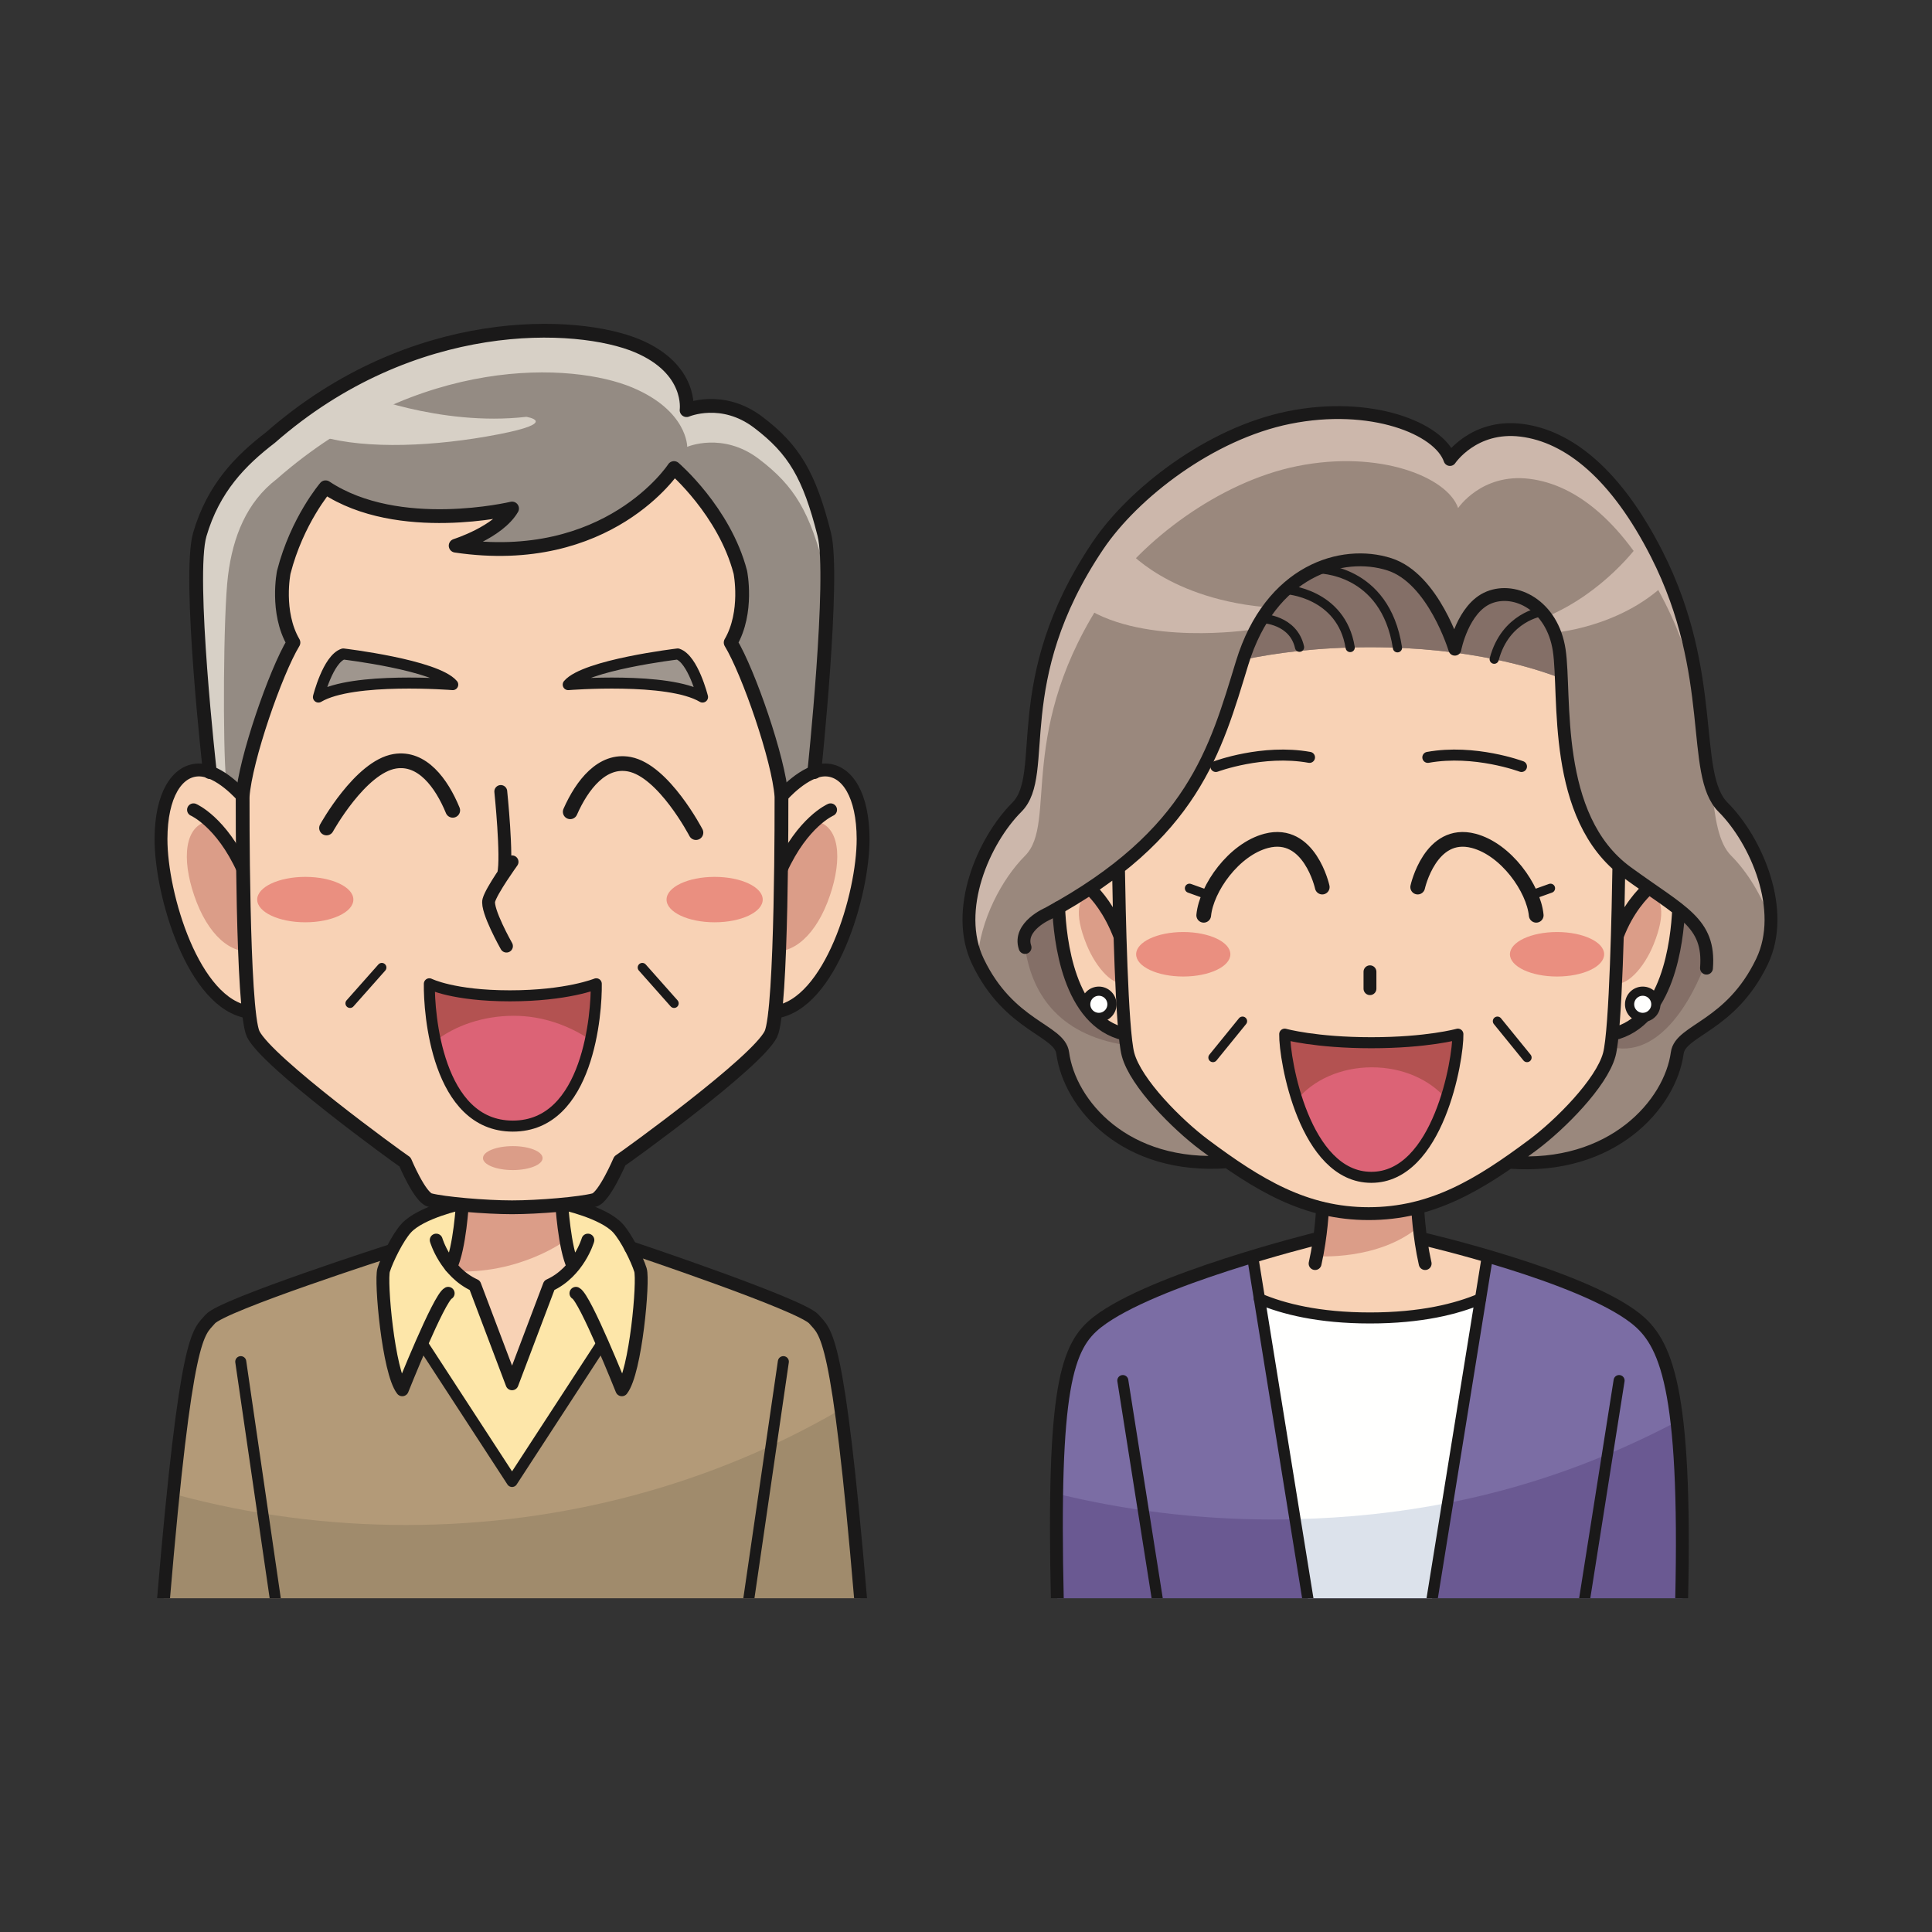 <svg:svg xmlns:svg="http://www.w3.org/2000/svg" height="1051.426" version="1.1" viewBox="-22.714 -134.756 1051.426 1051.426" width="1051.426" x="0" y="0">
  <svg:rect x="-22.714" y="-134.756" width="1051.426" height="1051.426" fill="#333333" stroke="none"/>
  <svg:defs>
    <svg:clipPath id="Clip_1">
      <svg:path d="M0.3,4.18 L965.58,4.18 L965.58,735 L0.3,735 z" />
    </svg:clipPath>
    <svg:clipPath id="Clip_2">
      <svg:path d="M0.3,4.18 L965.58,4.18 L965.58,735 L0.3,735 z" />
    </svg:clipPath>
    <svg:clipPath id="Clip_3">
      <svg:path d="M0.3,4.18 L965.58,4.18 L965.58,735 L0.3,735 z" />
    </svg:clipPath>
    <svg:clipPath id="Clip_4">
      <svg:path d="M0.3,4.18 L965.58,4.18 L965.58,735 L0.3,735 z" />
    </svg:clipPath>
    <svg:clipPath id="Clip_5">
      <svg:path d="M0.3,4.18 L965.58,4.18 L965.58,735 L0.3,735 z" />
    </svg:clipPath>
    <svg:clipPath id="Clip_6">
      <svg:path d="M0.3,4.18 L965.58,4.18 L965.58,735 L0.3,735 z" />
    </svg:clipPath>
  </svg:defs>
  <svg:g id="Layer_1">
    <svg:g clip-path="url(#Clip_1)">
      <svg:path d="M892.45,736.68 C895.17,619.745 883.755,595.48 867.065,582.495 C837.2,559.28 752.135,539.58 752.135,539.58 L693.04,539.58 C693.04,539.58 604.4,561.485 574.545,584.705 C557.845,597.69 550.005,619.745 552.72,736.68 L892.45,736.68" fill="#7B6DA4" />
      <svg:path d="M550.22,677.585 C550.75,693.915 551.565,715.42 552.705,736.68 L893.155,736.68 C895.375,695.175 891.84,662.98 890.485,638.55 C824.04,673.72 752.485,692.175 669.72,692.175 C628.315,692.175 588.265,687.04 550.22,677.585" fill="#6A5992" />
      <svg:path d="M660.94,560.95 L689.225,736.105 L756.49,736.105 L784.98,559.66 L660.94,560.95" fill="#FFFFFE" />
    </svg:g>
    <svg:path d="M662.61,572.025 C675.62,577.57 695.015,582.495 722.855,582.495 C750.685,582.495 770.07,577.575 783.07,572.04 L786.715,549.465 L752.135,539.58 L692.985,540.765 L658.995,549.465 L662.61,572.025" fill="#F8D2B5" />
    <svg:path d="M748.855,522.955 C748.855,522.955 749.42,537.55 752.875,552.9 C752.875,552.9 746.93,566.535 722.93,566.535 C698.93,566.535 692.985,552.9 692.985,552.9 C696.44,537.55 697.015,522.955 697.015,522.955 L748.855,522.955" fill="#F8D2B5" />
    <svg:path d="M798.755,497.765 C855.035,502.01 886.345,465.92 890.065,438.305 C891.77,425.64 919.255,423.975 936.245,388.415 C949.585,360.485 933.05,322.59 915.015,304.54 C896.97,286.495 912.36,232.625 878.92,166.8 C856.99,123.65 831.14,102.57 805.13,99.385 C779.115,96.2 766.38,115.31 766.38,115.31 C760.53,98.32 723.345,83.5 678.795,92.48 C635.79,101.155 594.045,133.71 574.915,162.02 C525.01,235.97 548.73,286.495 530.685,304.54 C512.64,322.59 496.11,360.485 509.45,388.415 C526.445,423.975 553.93,425.64 555.63,438.305 C559.35,465.92 590.67,502.01 646.95,497.765 L798.755,497.765" fill="#9A887D" />
    <svg:path d="M535.125,330.97 C553.18,312.93 529.455,262.4 579.37,188.455 C598.485,160.145 640.24,127.59 683.235,118.915 C727.79,109.93 764.985,124.755 770.825,141.745 C770.825,141.745 783.565,122.635 809.575,125.82 C835.59,129 861.435,150.08 883.365,193.23 C892.33,210.89 897.76,228.185 901.305,244.415 C898.395,221.27 892.965,194.47 878.92,166.8 C856.99,123.65 831.14,102.57 805.13,99.385 C779.115,96.2 766.38,115.31 766.38,115.31 C760.53,98.32 723.345,83.5 678.795,92.48 C635.79,101.155 594.045,133.71 574.915,162.02 C525.01,235.97 548.73,286.495 530.685,304.54 C512.75,322.47 496.355,359.985 509.225,387.87 C510.64,365.995 522.49,343.62 535.125,330.97" fill="#CCB7AB" />
    <svg:path d="M919.46,330.97 C928.02,339.54 936.195,352.58 941.05,366.895 C941.5,343.36 928.705,318.24 915.015,304.54 C912.26,301.795 910.31,298.045 908.815,293.445 C910.54,310.83 912.545,324.065 919.46,330.97" fill="#CCB7AB" />
    <svg:path d="M882.975,360.915 C882.975,360.915 911.51,370.525 906.665,385.74 C901.82,400.955 883.825,441.405 854.85,435.245 L882.975,360.915" fill="#846F67" />
    <svg:path d="M854.85,428.045 C885.095,421.26 890.045,377.455 890.825,360.095 L887.895,357.83 C881.225,352.83 872.77,347.325 862.63,339.93 C859.99,338 857.545,335.92 855.3,333.71 L840.235,345.8 L840.235,409.875 L854.85,428.045" fill="#F8D2B5" />
    <svg:path d="M877.175,379.28 C871.87,392.325 862.04,402.98 854.85,400.185 C850.255,398.4 852.545,390.515 857.23,377.215 C861.945,363.96 868.55,353.265 874.54,350.48 C881.77,353.19 884.185,361.995 877.175,379.28" fill="#DB9D88" />
    <svg:path d="M558.835,356.06 C558.835,356.06 532.865,365.075 535.135,380.88 C538.555,404.66 552.19,428.045 589.43,433.93 L558.835,356.06" fill="#846F67" />
    <svg:path d="M589.43,428.045 C558.655,421.145 554.065,375.905 553.43,359.2 L558.835,356.06 C566.85,351.285 574.065,346.48 580.635,341.645 L585.985,337.56 L597.165,340.68 L597.165,428.045 L589.43,428.045" fill="#F8D2B5" />
    <svg:path d="M568.6,379.28 C573.895,392.325 583.725,402.98 590.925,400.185 C595.515,398.4 593.23,390.515 588.53,377.215 C583.835,363.96 577.22,353.265 571.225,350.48 C564.01,353.19 561.575,361.995 568.6,379.28" fill="#DB9D88" />
    <svg:path d="M698.04,513.055 L693.83,548.885 C693.83,548.885 727.27,551.505 749.495,532.85 L749.495,515.04 L698.04,513.055" fill="#DB9D88" />
    <svg:g clip-path="url(#Clip_2)">
      <svg:path d="M858.305,336.485 C858.01,356.495 856.705,425.87 853.08,439.175 C848.825,454.77 826.19,477.365 811.67,488.215 C782.3,510.145 756.645,525.725 722.135,525.725 C687.63,525.725 661.98,510.145 632.61,488.215 C618.09,477.365 595.455,454.77 591.2,439.175 C587.64,426.095 586.32,358.855 585.985,337.56 L589.43,334.8 C631.95,299.925 641.85,263.39 653.305,225.975 C653.48,225.41 653.655,224.845 653.855,224.275 C671.595,220.545 694.73,217.48 722.845,217.48 C776.995,217.48 812.625,228.835 827.055,234.5 L826.995,234.48 C828.16,262.37 828.425,307.34 855.3,333.71 L858.305,336.485" fill="#F8D2B5" />
      <svg:path d="M445.755,736.68 C433.285,588.84 426.755,590.84 420.225,583.125 C413.695,575.4 320.465,544.18 320.465,544.18 L190.68,545.655 C190.68,545.655 98.22,575.4 91.685,583.125 C85.155,590.84 78.625,588.84 66.155,736.68 L445.755,736.68" fill="#B39A78" />
      <svg:path d="M198.31,695.165 C155.215,695.165 113.585,689.495 74.235,678.955 C72.67,695.93 71,714.99 69.195,736.68 L442.715,736.68 C439.06,692.63 435.925,659.05 433.15,633.24 C365.225,672.45 284.685,695.165 198.31,695.165" fill="#A08B6C" />
    </svg:g>
    <svg:path d="M283.54,520.185 C283.54,520.185 305.56,524.91 313.53,533.595 C318.205,538.695 324.03,550.605 325.84,556.405 C327.655,562.205 323.305,611.81 315.7,621.59 C315.7,621.59 312.625,613.87 308.58,604.345 L304.635,596.72 L255.955,671.48 L207.29,596.72 L204.585,601.42 C199.94,612.235 196.215,621.59 196.21,621.59 C188.605,611.81 184.26,562.205 186.07,556.405 C187.885,550.605 193.71,538.695 198.385,533.595 C206.355,524.91 228.375,520.185 228.375,520.185 L283.54,520.185" fill="#FDE6A9" />
    <svg:path d="M282.95,516.81 C282.95,516.81 284.375,544.425 289.25,554.54 L284.53,559.4 C282.17,561.435 279.42,563.29 276.23,564.735 L255.955,618.33 L235.68,564.735 C232.74,563.405 230.17,561.725 227.93,559.87 L222.665,554.54 C227.54,544.425 228.96,516.81 228.96,516.81 L238.145,505.14 L271,505.14 L282.95,516.81" fill="#F8D2B5" />
    <svg:path d="M229.125,521.54 L283.12,521.54 L285.29,540.12 C285.29,540.12 260.155,559.305 222.665,557.085 L229.125,521.54" fill="#DB9D88" />
    <svg:path d="M646.87,384.575 C646.87,391.27 635.385,396.68 621.23,396.68 C607.075,396.68 595.59,391.27 595.59,384.575 C595.59,377.89 607.075,372.465 621.23,372.465 C635.385,372.465 646.87,377.89 646.87,384.575" fill="#EA8F80" />
    <svg:path d="M799.015,384.575 C799.015,391.27 810.495,396.68 824.645,396.68 C838.81,396.68 850.295,391.27 850.295,384.575 C850.295,377.89 838.81,372.465 824.645,372.465 C810.495,372.465 799.015,377.89 799.015,384.575" fill="#EA8F80" />
    <svg:path d="M826.995,234.48 C826.745,228.42 826.45,223.16 825.835,219.07 C822.115,194.66 801.945,184.575 787.605,190.41 C773.275,196.25 769.035,218.545 769.035,218.545 C769.035,218.545 757.475,180.09 733.46,172.365 C707.935,164.14 669.585,175.46 653.855,224.275 C671.595,220.545 694.73,217.48 722.845,217.48 C776.995,217.48 812.625,228.835 827.055,234.5 L826.995,234.48" fill="#846F67" />
    <svg:path d="M589.99,163.675 C589.99,163.675 612.99,191.995 669.93,195.995 L657.285,208.065 C657.285,208.065 600.455,216.58 568.125,195.995 L589.99,163.675" fill="#CCB7AB" />
    <svg:g clip-path="url(#Clip_3)">
      <svg:path d="M869.01,161.68 C869.01,161.68 850.295,187.855 818.64,201.015 L821.985,209.68 C821.985,209.68 858.305,207.205 883.825,182.675 L869.01,161.68" fill="#CCB7AB" />
      <svg:path d="M765.035,683.18 C738.58,688.365 711.025,691.345 682.105,691.995 L689.225,736.105 L756.49,736.105 L765.035,683.18" fill="#DCE2EB" />
    </svg:g>
    <svg:path d="M783.07,572.04 C770.07,577.575 750.685,582.495 722.855,582.495 C695.015,582.495 675.62,577.57 662.61,572.025" fill-opacity="0" stroke="#1A1919" stroke-linecap="round" stroke-linejoin="round" stroke-width="6" />
    <svg:g clip-path="url(#Clip_4)">
      <svg:path d="M228.96,519.815 C228.96,519.815 227.54,544.425 222.665,554.54 M228.375,520.185 C228.375,520.185 206.355,524.91 198.385,533.595 C193.71,538.695 187.885,550.605 186.07,556.405 C184.26,562.205 188.605,611.81 196.21,621.59 C196.21,621.59 216.13,571.62 221.195,569.08 M190.68,545.655 C190.68,545.655 98.22,575.4 91.685,583.125 C85.155,590.84 78.625,588.84 66.155,736.68" fill-opacity="0" stroke="#1A1919" stroke-linecap="round" stroke-linejoin="round" stroke-width="7" />
      <svg:path d="M108.31,606.28 L127.31,736.68" fill-opacity="0" stroke="#1A1919" stroke-linecap="round" stroke-linejoin="round" stroke-width="6" />
    </svg:g>
    <svg:path d="M282.95,519.815 C282.95,519.815 284.375,544.425 289.25,554.54 M283.54,520.185 C283.54,520.185 305.56,524.91 313.53,533.595 C318.205,538.695 324.03,550.605 325.84,556.405 C327.655,562.205 323.305,611.81 315.7,621.59 C315.7,621.59 295.785,571.62 290.715,569.08 M297.23,540.12 C297.23,540.12 292.165,557.49 276.23,564.735 L255.955,618.33 L235.68,564.735 C219.75,557.49 214.68,540.12 214.68,540.12" fill-opacity="0" stroke="#1A1919" stroke-linecap="round" stroke-linejoin="round" stroke-width="7" />
    <svg:g clip-path="url(#Clip_5)">
      <svg:path d="M304.635,596.72 L255.955,671.48 L207.29,596.72" fill-opacity="0" stroke="#1A1919" stroke-linecap="round" stroke-linejoin="round" stroke-width="6" />
      <svg:path d="M320.465,544.18 C320.465,544.18 413.695,575.4 420.225,583.125 C426.755,590.84 433.285,588.84 445.755,736.68" fill-opacity="0" stroke="#1A1919" stroke-linecap="round" stroke-linejoin="round" stroke-width="7" />
      <svg:path d="M403.6,606.28 L384.6,736.68 M638.98,282.375 C638.98,282.375 664.46,272.82 689.935,277.42" fill-opacity="0" stroke="#1A1919" stroke-linecap="round" stroke-linejoin="round" stroke-width="6" />
    </svg:g>
    <svg:path d="M722.845,394.1 L722.845,403.29" fill-opacity="0" stroke="#1A1919" stroke-linecap="round" stroke-linejoin="round" stroke-width="7" />
    <svg:path d="M653.49,420.98 L637.39,440.79 M792.205,420.98 L808.315,440.79" fill-opacity="0" stroke="#1A1919" stroke-linecap="round" stroke-linejoin="round" stroke-width="5" />
    <svg:path d="M553.43,359.2 C554.065,375.905 558.655,421.145 589.43,428.045" fill-opacity="0" stroke="#1A1919" stroke-linecap="round" stroke-linejoin="round" stroke-width="7" />
    <svg:path d="M805.295,282.375 C805.295,282.375 779.815,272.82 754.34,277.42" fill-opacity="0" stroke="#1A1919" stroke-linecap="round" stroke-linejoin="round" stroke-width="6" />
    <svg:g clip-path="url(#Clip_6)">
      <svg:path d="M858.305,336.485 C858.01,356.495 856.705,425.87 853.08,439.175 C848.825,454.77 826.19,477.365 811.67,488.215 C782.3,510.145 756.645,525.725 722.135,525.725 C687.63,525.725 661.98,510.145 632.61,488.215 C618.09,477.365 595.455,454.77 591.2,439.175 C587.64,426.095 586.32,358.855 585.985,337.56 M890.825,360.095 C890.045,377.455 885.095,421.26 854.85,428.045 M570.64,349.035 C573.97,352.19 581.245,360.215 586.82,374.95 M874.615,348.435 C871.355,351.495 863.11,359.68 857.465,374.615 M905.99,392.13 C907.935,367.18 892.72,361.87 862.63,339.93 C821.595,310 829.545,243.495 825.835,219.07 C822.115,194.66 801.945,184.575 787.605,190.41 C773.275,196.25 769.035,218.545 769.035,218.545 C769.035,218.545 757.475,180.09 733.46,172.365 C707.62,164.05 668.695,175.725 653.305,225.975 C638.785,273.39 626.765,319.405 547.675,362.4 C547.675,362.4 531.225,369.395 535.135,380.88 M645.43,497.49 C589.165,501.74 559.35,465.92 555.63,438.305 C553.93,425.64 526.445,423.975 509.45,388.415 C496.11,360.485 512.64,322.59 530.685,304.54 C548.73,286.495 525.01,235.97 574.915,162.02 C594.045,133.71 635.79,101.155 678.795,92.48 C723.345,83.5 760.53,98.32 766.38,115.31 C766.38,115.31 779.115,96.2 805.13,99.385 C831.14,102.57 856.99,123.65 878.92,166.8 C912.36,232.625 896.97,286.495 915.015,304.54 C933.05,322.59 949.585,360.485 936.245,388.415 C919.255,423.975 891.77,425.64 890.065,438.305 C886.345,465.92 855.035,502.01 798.755,497.765 M693.04,539.58 C693.04,539.58 604.4,561.485 574.545,584.705 C557.845,597.69 550.005,619.745 552.72,736.68" fill-opacity="0" stroke="#1A1919" stroke-linecap="round" stroke-linejoin="round" stroke-width="7" />
      <svg:path d="M588.34,616.56 L607.29,736.58 M658.995,549.465 L689.225,736.68 M786.715,549.465 L756.49,736.68 M658.995,548.885 L689.225,736.105 M786.715,548.885 L756.49,736.105 M858.425,616.56 L839.47,736.58" fill-opacity="0" stroke="#1A1919" stroke-linecap="round" stroke-linejoin="round" stroke-width="6" />
      <svg:path d="M752.135,539.58 C752.135,539.58 837.2,559.28 867.065,582.495 C883.755,595.48 895.17,619.745 892.45,736.68 M692.985,552.9 C696.44,537.55 697.015,522.955 697.015,522.955 M748.855,522.955 C748.855,522.955 749.42,537.55 752.875,552.9" fill-opacity="0" stroke="#1A1919" stroke-linecap="round" stroke-linejoin="round" stroke-width="7" />
    </svg:g>
    <svg:path d="M694.37,174.8 C694.37,174.8 731.13,174.325 737.81,217.785 M677.105,186.085 C677.105,186.085 707.23,187.82 712.08,217.635 M816.275,198.155 C816.275,198.155 796.56,200.91 790.455,223.995 M664.46,201.86 C664.46,201.86 681.16,202.41 684.515,217.48" fill-opacity="0" stroke="#1A1919" stroke-linecap="round" stroke-linejoin="round" stroke-width="5" />
    <svg:path d="M878.425,411.805 C878.425,415.74 875.23,418.94 871.285,418.94 C867.34,418.94 864.135,415.74 864.135,411.805 C864.135,407.86 867.34,404.66 871.285,404.66 C875.23,404.66 878.425,407.86 878.425,411.805" fill="#FFFFFE" />
    <svg:path d="M878.425,411.805 C878.425,415.74 875.23,418.94 871.285,418.94 C867.34,418.94 864.135,415.74 864.135,411.805 C864.135,407.86 867.34,404.66 871.285,404.66 C875.23,404.66 878.425,407.86 878.425,411.805 z" fill-opacity="0" stroke="#1A1919" stroke-linecap="round" stroke-linejoin="round" stroke-width="5" />
    <svg:path d="M582.43,411.805 C582.43,415.74 579.235,418.94 575.3,418.94 C571.345,418.94 568.15,415.74 568.15,411.805 C568.15,407.86 571.345,404.66 575.3,404.66 C579.235,404.66 582.43,407.86 582.43,411.805" fill="#FFFFFE" />
    <svg:path d="M582.43,411.805 C582.43,415.74 579.235,418.94 575.3,418.94 C571.345,418.94 568.15,415.74 568.15,411.805 C568.15,407.86 571.345,404.66 575.3,404.66 C579.235,404.66 582.43,407.86 582.43,411.805 z" fill-opacity="0" stroke="#1A1919" stroke-linecap="round" stroke-linejoin="round" stroke-width="5" />
    <svg:path d="M91.49,285.43 C91.49,285.43 79.415,178.67 86.03,156.075 C93.44,130.79 108.245,115.805 124.495,103.345 C201.965,35.45 291.71,39.78 324.215,53.505 C354.2,66.17 350.935,88.455 350.935,88.455 C350.935,88.455 370.25,80.11 389.92,95.04 C409.445,109.845 417.75,123.93 425.875,156.075 C431.645,178.895 420.42,285.43 420.42,285.43 L418.665,323.68 L102.755,341.925 L91.49,285.43" fill="#948B83" />
    <svg:path d="M84.415,197.27 C83.715,179.1 83.92,163.29 86.03,156.075 C93.44,130.79 108.245,115.805 124.495,103.345 C201.965,35.45 291.71,39.78 324.215,53.505 C354.2,66.17 350.935,88.455 350.935,88.455 C350.935,88.455 370.25,80.11 389.92,95.04 C409.445,109.845 417.75,123.93 425.875,156.075 C427.295,161.69 427.68,172.395 427.465,185.315 C427.195,181.515 426.795,178.335 426.215,176.035 C418.095,143.895 409.785,129.81 390.265,115 C370.595,100.08 351.275,108.42 351.275,108.42 C351.275,108.42 351.525,88.855 321.54,76.19 C289.035,62.47 205.31,58.105 127.84,125.995 C111.59,138.455 104.04,157.17 101.38,178.455 C98.72,199.745 98.555,272.27 100.285,288.95 L91.49,285.43 L84.415,197.27" fill="#D7D0C6" />
    <svg:path d="M402.58,298.725 C402.58,298.725 415.22,283.925 426.775,284.275 C438.335,284.64 446.96,297.98 447,321.84 C447.055,352.18 429.305,411.84 399.155,416.045" fill="#F8D2B5" />
    <svg:path d="M427.525,356.465 C419.575,376.66 406.295,386.245 394.145,381.99 C386.4,379.275 385.925,373.565 393.86,353.33 C401.81,333.135 412.965,316.865 423.08,312.625 C435.29,316.75 435.435,336.27 427.525,356.465" fill="#DB9D88" />
    <svg:path d="M109.33,298.725 C109.33,298.725 96.685,283.925 85.13,284.275 C73.575,284.64 64.95,297.98 64.905,321.84 C64.855,352.18 82.6,411.84 112.75,416.045" fill="#F8D2B5" />
    <svg:path d="M84.385,356.465 C92.335,376.66 105.615,386.245 117.765,381.99 C125.51,379.275 125.985,373.565 118.05,353.33 C110.105,333.135 98.945,316.865 88.83,312.625 C76.62,316.75 76.475,336.27 84.385,356.465" fill="#DB9D88" />
    <svg:path d="M154.475,130.43 C154.475,130.43 138.945,148.485 131.72,176.655 C131.72,176.655 127.33,198.33 136.98,214.94 C127.33,230.83 110.775,278.5 109.33,298.725 C109.33,298.725 108.96,415.55 115.105,428.025 C122.75,443.495 193.365,494.715 197.7,497.6 C197.7,497.6 205.755,516.86 211.175,518.31 C218.69,520.31 241.51,522.275 255.955,522.275 C270.4,522.275 293.22,520.31 300.735,518.31 C306.15,516.86 314.595,497.03 314.595,497.03 C318.935,494.14 389.16,443.495 396.8,428.025 C402.95,415.55 402.58,298.725 402.58,298.725 C401.135,278.5 384.575,230.83 374.925,214.94 C384.575,198.33 380.19,176.655 380.19,176.655 C371.525,143.435 344.08,119.96 344.08,119.96 C344.08,119.96 308.52,174.57 225.26,162.215 C225.26,162.215 248.37,154.99 255.955,141.985 C255.955,141.985 194.195,156.795 154.475,130.43" fill="#F8D2B5" />
    <svg:path d="M359.615,244.59 C359.615,244.59 354.45,223.925 346.105,221.145 C346.105,221.145 295.655,227.11 286.52,237.825 C286.52,237.825 340.945,233.46 359.615,244.59" fill="#9F968E" />
    <svg:path d="M150.58,244.59 C150.58,244.59 155.74,223.925 164.085,221.145 C164.085,221.145 214.54,227.11 223.675,237.825 C223.675,237.825 169.25,233.46 150.58,244.59" fill="#9F968E" />
    <svg:path d="M169.595,354.81 C169.595,361.635 157.885,367.17 143.43,367.17 C128.975,367.17 117.26,361.635 117.26,354.81 C117.26,347.985 128.975,342.45 143.43,342.45 C157.885,342.45 169.595,347.985 169.595,354.81" fill="#EA8F80" />
    <svg:path d="M392.37,354.81 C392.37,361.635 380.655,367.17 366.205,367.17 C351.75,367.17 340.035,361.635 340.035,354.81 C340.035,347.985 351.75,342.45 366.205,342.45 C380.655,342.45 392.37,347.985 392.37,354.81" fill="#EA8F80" />
    <svg:path d="M272.57,495.505 C272.57,499.095 265.31,502.015 256.35,502.015 C247.4,502.015 240.13,499.095 240.13,495.505 C240.13,491.9 247.4,488.985 256.35,488.985 C265.31,488.985 272.57,491.9 272.57,495.505" fill="#DB9D88" />
    <svg:path d="M171.09,78.645 C171.09,78.645 216.135,97.52 263.735,92.09 C263.735,92.09 282.395,95.06 248.355,101.64 C214.31,108.23 177.01,109.865 152.505,102.88 L171.09,78.645" fill="#D7D0C6" />
    <svg:path d="M109.33,298.725 C109.33,298.725 96.685,283.925 85.13,284.275 C73.575,284.64 64.95,297.98 64.905,321.84 C64.855,352.18 82.6,411.84 112.75,416.045 M82.6,305.95 C82.6,305.95 97.745,312.46 109.56,338.47" fill-opacity="0" stroke="#1A1919" stroke-linecap="round" stroke-linejoin="round" stroke-width="7" />
    <svg:path d="M150.58,244.59 C150.58,244.59 155.74,223.925 164.085,221.145 C164.085,221.145 214.54,227.11 223.675,237.825 C223.675,237.825 169.25,233.46 150.58,244.59 z" fill-opacity="0" stroke="#1A1919" stroke-linecap="round" stroke-linejoin="round" stroke-width="6" />
    <svg:path d="M249.815,295.985 C249.815,295.985 253.535,331.88 251.365,340.91 M255.955,334.275 C255.955,334.275 244.76,349.8 243.315,355.215 C241.87,360.63 252.915,380.13 252.915,380.13" fill-opacity="0" stroke="#1A1919" stroke-linecap="round" stroke-linejoin="round" stroke-width="7" />
    <svg:path d="M185.075,391.78 L167.78,411.285" fill-opacity="0" stroke="#1A1919" stroke-linecap="round" stroke-linejoin="round" stroke-width="5" />
    <svg:path d="M154.475,130.43 C154.475,130.43 138.945,148.485 131.72,176.655 C131.72,176.655 127.33,198.33 136.98,214.94 C127.33,230.83 110.775,278.5 109.33,298.725 C109.33,298.725 108.96,415.55 115.105,428.025 C122.75,443.495 193.365,494.715 197.7,497.6 C197.7,497.6 205.755,516.86 211.175,518.31 C218.69,520.31 241.51,522.275 255.955,522.275 C270.4,522.275 293.22,520.31 300.735,518.31 C306.15,516.86 314.595,497.03 314.595,497.03 C318.935,494.14 389.16,443.495 396.8,428.025 C402.95,415.55 402.58,298.725 402.58,298.725 C401.135,278.5 384.575,230.83 374.925,214.94 C384.575,198.33 380.19,176.655 380.19,176.655 C371.525,143.435 344.08,119.96 344.08,119.96 C344.08,119.96 308.52,174.57 225.26,162.215 C225.26,162.215 248.37,154.99 255.955,141.985 C255.955,141.985 194.195,156.795 154.475,130.43 z" fill-opacity="0" stroke="#1A1919" stroke-linecap="round" stroke-linejoin="round" stroke-width="7.5" />
    <svg:path d="M402.58,298.725 C402.58,298.725 415.22,283.925 426.775,284.275 C438.335,284.64 446.96,297.98 447,321.84 C447.055,352.18 429.305,411.84 399.155,416.045 M429.305,305.95 C429.305,305.95 414.16,312.46 402.345,338.47" fill-opacity="0" stroke="#1A1919" stroke-linecap="round" stroke-linejoin="round" stroke-width="7" />
    <svg:path d="M359.615,244.59 C359.615,244.59 354.45,223.925 346.105,221.145 C346.105,221.145 295.655,227.11 286.52,237.825 C286.52,237.825 340.945,233.46 359.615,244.59 z" fill-opacity="0" stroke="#1A1919" stroke-linecap="round" stroke-linejoin="round" stroke-width="6" />
    <svg:g>
      <svg:path d="M326.835,391.78 L344.135,411.285" fill-opacity="0" stroke="#1A1919" stroke-linecap="round" stroke-linejoin="round" stroke-width="5" />
      <svg:path d="M420.42,285.43 C420.42,285.43 431.645,178.895 425.875,156.075 C417.75,123.93 409.445,109.845 389.92,95.04 C370.25,80.11 350.935,88.455 350.935,88.455 C350.935,88.455 354.2,66.17 324.215,53.505 C291.71,39.78 201.965,35.45 124.495,103.345 C108.245,115.805 93.44,130.79 86.03,156.075 C79.415,178.67 91.49,285.43 91.49,285.43" fill-opacity="0" stroke="#1A1919" stroke-linecap="round" stroke-linejoin="round" stroke-width="7.5" />
    </svg:g>
    <svg:path d="M254.815,407.19 C285.83,407.19 301.785,400.635 301.785,400.635 C302.055,416.19 297.71,478.09 256.365,478.09 C215.025,478.09 210.675,416.19 210.95,400.635 C210.95,400.635 223.815,407.19 254.815,407.19" fill="#DC6376" />
    <svg:path d="M256.905,418.055 C272.815,418.055 287.435,423.515 299.21,431.585 C301.435,419.9 301.875,405.9 301.785,400.635 C301.785,400.635 285.83,407.19 254.815,407.19 C223.815,407.19 210.95,400.635 210.95,400.635 C210.85,406.005 211.31,420.295 213.65,432.235 C224.96,423.19 240.575,418.055 256.905,418.055" fill="#B35251" />
    <svg:path d="M254.815,407.19 C285.83,407.19 301.785,400.635 301.785,400.635 C302.055,416.19 297.71,478.09 256.365,478.09 C215.025,478.09 210.675,416.19 210.95,400.635 C210.95,400.635 223.815,407.19 254.815,407.19 z" fill-opacity="0" stroke="#1A1919" stroke-linecap="round" stroke-linejoin="round" stroke-width="6" />
    <svg:path d="M723.57,432.71 C754.01,432.71 770.69,428.045 770.69,428.045 C770.975,441.69 760.005,505.965 723.57,505.965 C687.125,505.965 676.165,441.69 676.45,428.045 C676.45,428.045 693.13,432.71 723.57,432.71" fill="#DC6376" />
    <svg:path d="M723.915,446.095 C740.66,446.095 755.43,452.825 764.165,463.08 C768.97,448.145 770.805,433.71 770.69,428.045 C770.69,428.045 754.01,432.71 723.57,432.71 C693.13,432.71 676.45,428.045 676.45,428.045 C676.335,433.8 678.23,448.555 683.17,463.7 C691.84,453.11 706.83,446.095 723.915,446.095" fill="#B35251" />
    <svg:path d="M723.57,432.71 C754.01,432.71 770.69,428.045 770.69,428.045 C770.975,441.69 760.005,505.965 723.57,505.965 C687.125,505.965 676.165,441.69 676.45,428.045 C676.45,428.045 693.13,432.71 723.57,432.71 z" fill-opacity="0" stroke="#1A1919" stroke-linecap="round" stroke-linejoin="round" stroke-width="6" />
    <svg:path d="M223.675,306.235 C217.555,291.355 207.01,277.125 192.18,279.54 C173.365,282.605 154.99,315.85 154.99,315.85 M287.61,307.035 C294.1,292.31 305,278.345 319.765,281.14 C338.495,284.675 356.035,318.365 356.035,318.365 M696.88,348.01 C696.88,348.01 689.995,316.675 666.45,322.84 C648.75,327.47 633.82,348.665 632.37,363.355" fill-opacity="0" stroke="#1A1919" stroke-linecap="round" stroke-linejoin="round" stroke-width="8" />
    <svg:path d="M635.43,352.535 L624.61,348.655" fill-opacity="0" stroke="#1A1919" stroke-linecap="round" stroke-linejoin="round" stroke-width="5" />
    <svg:path d="M748.815,348.01 C748.815,348.01 755.7,316.675 779.245,322.84 C796.945,327.47 811.875,348.665 813.325,363.355" fill-opacity="0" stroke="#1A1919" stroke-linecap="round" stroke-linejoin="round" stroke-width="8" />
    <svg:path d="M810.265,352.535 L821.085,348.655" fill-opacity="0" stroke="#1A1919" stroke-linecap="round" stroke-linejoin="round" stroke-width="5" />
  </svg:g>
</svg:svg>